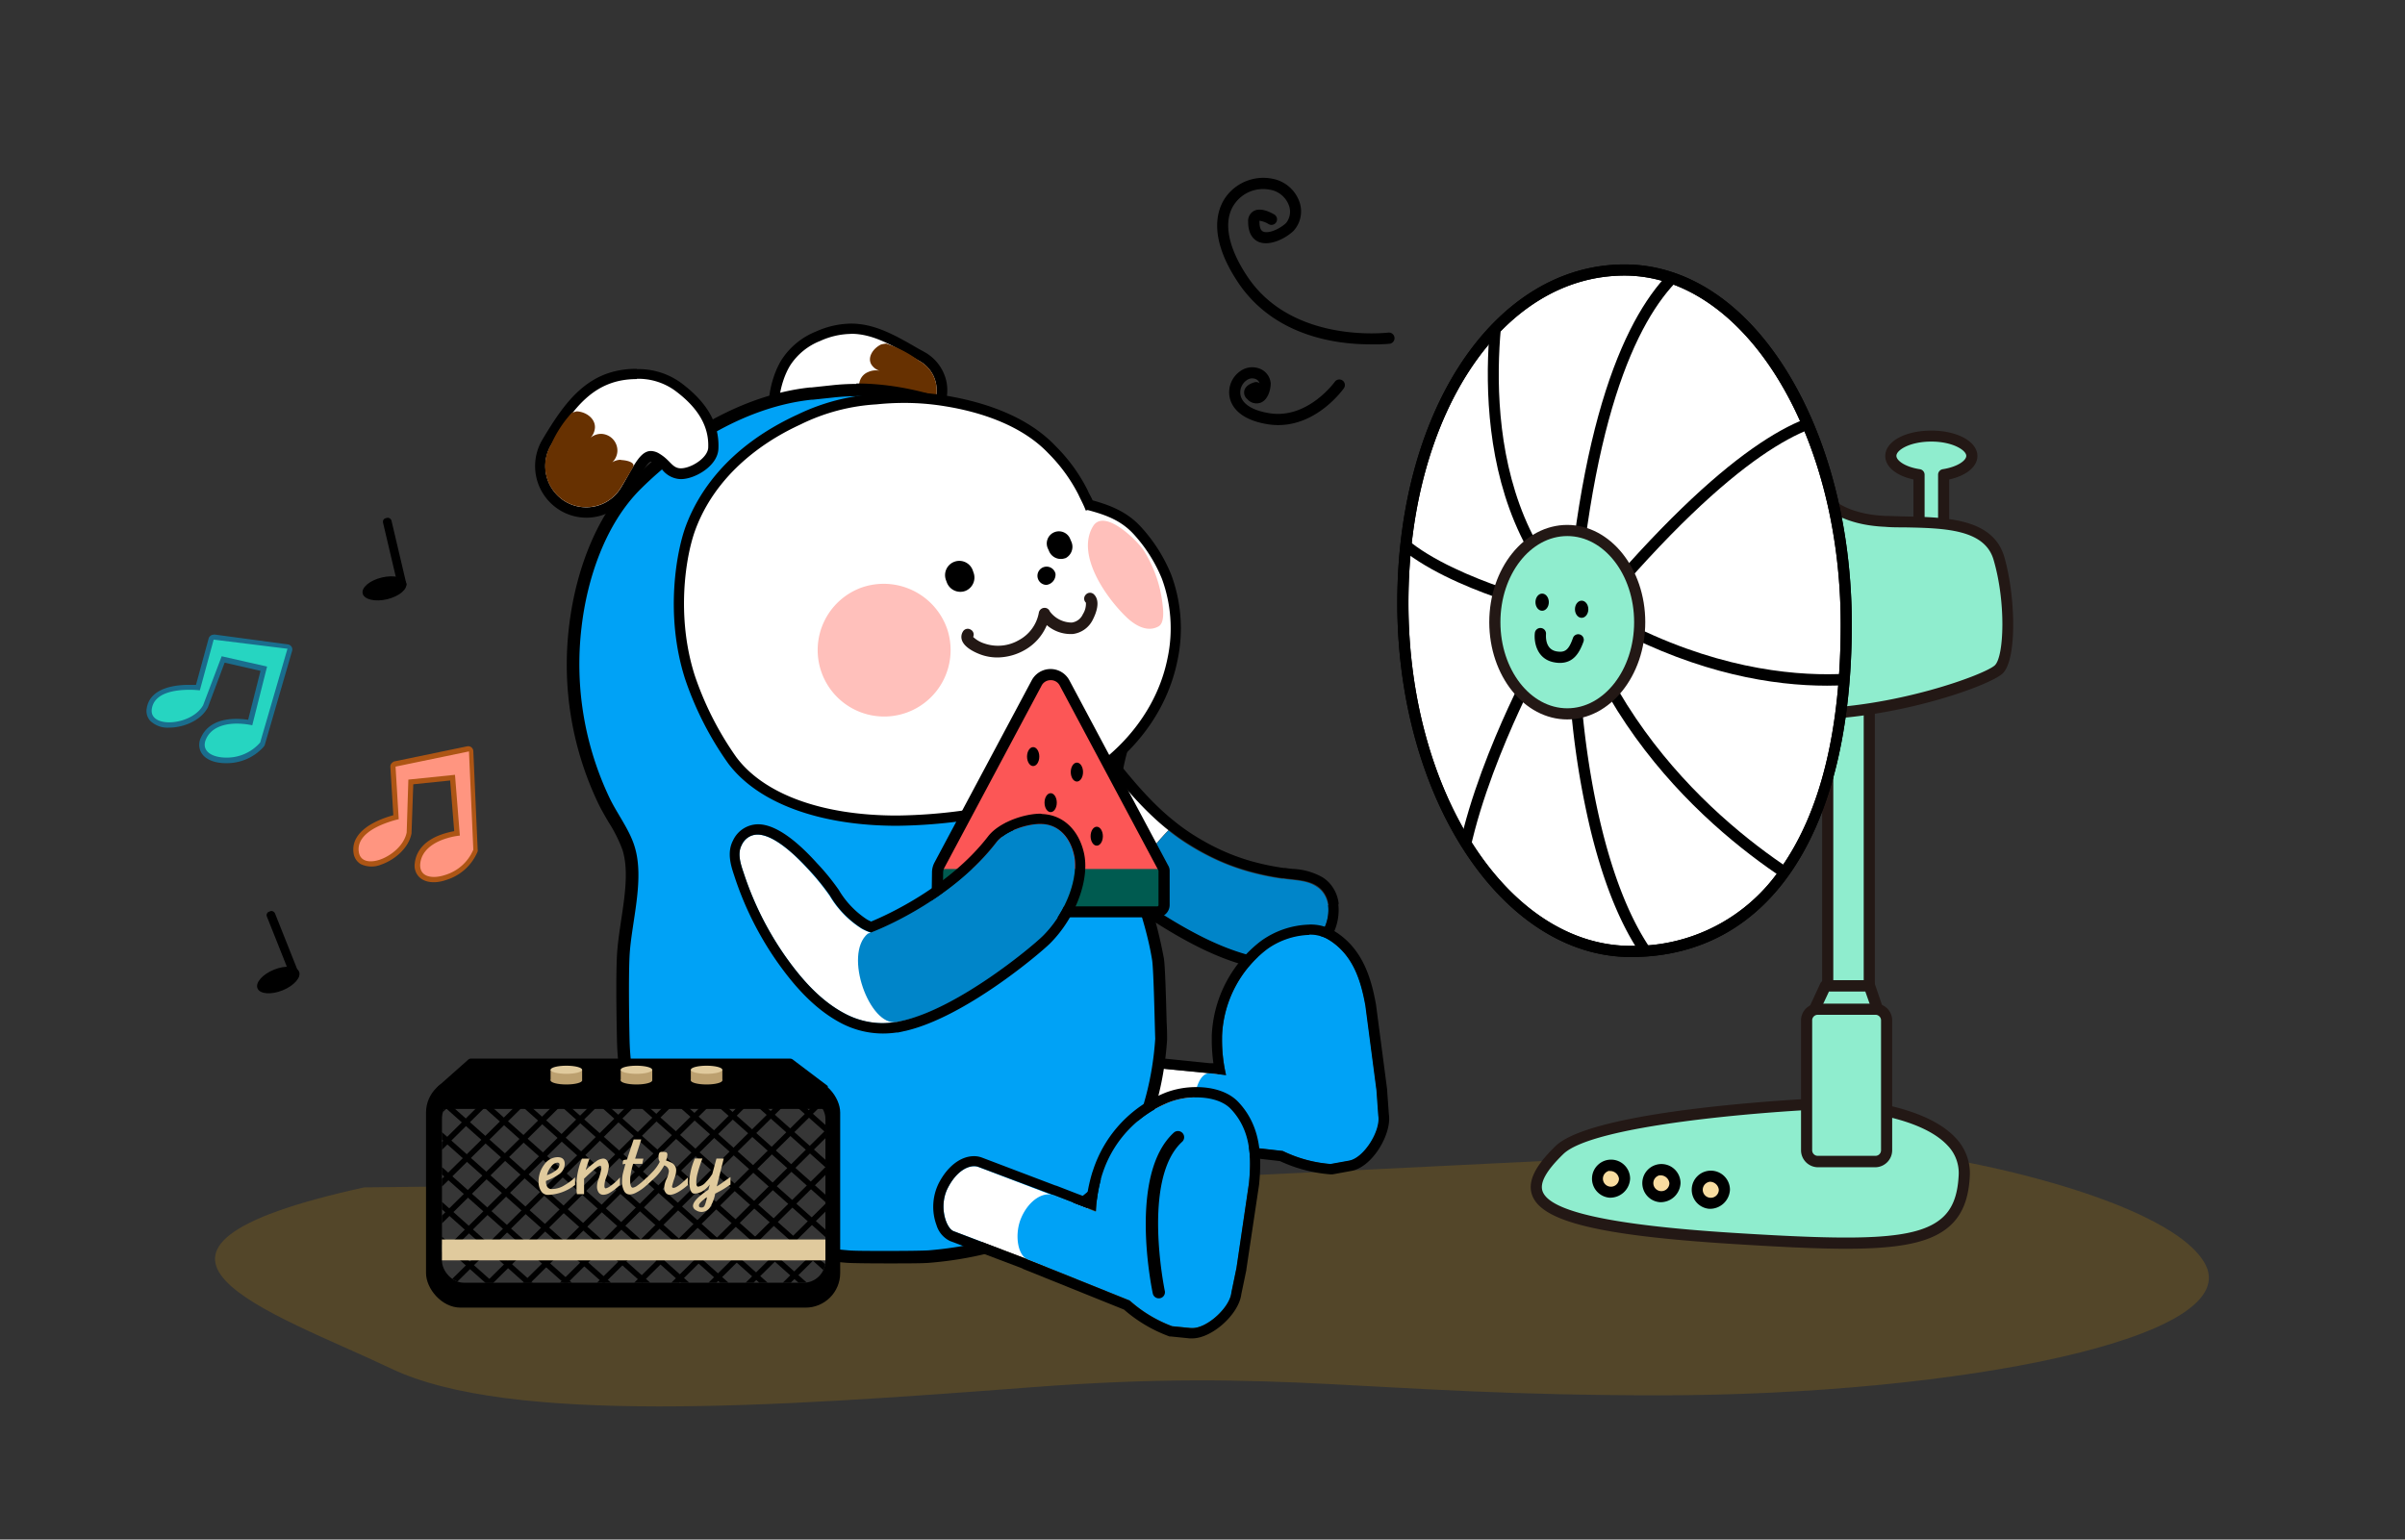 <svg id="레이어_1" data-name="레이어 1" xmlns="http://www.w3.org/2000/svg" xmlns:xlink="http://www.w3.org/1999/xlink" viewBox="0 0 431.69 276.37"><rect x="0" y="0" width="431.69" height="276.37" fill="#333333" stroke="none"/><defs><style>.cls-1{fill:none;}.cls-2{opacity:0.2;}.cls-3{fill:#d39200;}.cls-4,.cls-9{fill:#fff;}.cls-5{fill:#0085c9;}.cls-6,.cls-8{fill:#00a2f6;}.cls-10,.cls-11,.cls-6,.cls-9{fill-rule:evenodd;}.cls-7{fill:#673101;}.cls-10{fill:#ffc0bb;}.cls-12{fill:#231815;}.cls-13{fill:#fc5656;}.cls-14{fill:#005b50;}.cls-15{fill:#26d5c1;}.cls-16{fill:#1a6d8d;}.cls-17{fill:#ff9580;}.cls-18{fill:#ad5514;}.cls-19{opacity:0.5;}.cls-20{fill:#6b6b6b;}.cls-21{clip-path:url(#clip-path);}.cls-22{fill:#e0ca9d;}.cls-23{fill:#bca06f;}.cls-24{fill:#8fedce;}.cls-25{clip-path:url(#clip-path-2);}.cls-26{fill:#f9dca0;}</style><clipPath id="clip-path"><rect class="cls-1" x="79.33" y="196.86" width="68.83" height="33.41" rx="3.94"/></clipPath><clipPath id="clip-path-2"><path class="cls-1" d="M331.39,112.08c0,39.56-16,58.72-38.65,58.72s-40.93-28-40.93-62.56S269,48.47,291.6,48.47,331.39,77.53,331.39,112.08Z"/></clipPath></defs><g class="cls-2"><path class="cls-3" d="M65.39,213.15s121.71-1.36,130.78-1.1,121.48-6,135.9-6,56.24,8.56,63.54,20.48c8.37,13.66-44.42,23.95-97.69,23.95s-67.27-4.91-112.86-1.44c-46.29,3.53-93.68,6.74-114.83-3.35S13.64,224.51,65.39,213.15Z"/></g><path class="cls-4" d="M209.73,149.05c-5-4-8.82-8.88-13-14.08-1.82-2.29-8.32-10.76-11.42-5.19-1.12,2,.25,5.18.9,7.15a46.57,46.57,0,0,0,6,12,52.73,52.73,0,0,0,10.11,10.76A38.26,38.26,0,0,1,209.73,149.05Z"/><path class="cls-5" d="M230.32,157.74l-.24,0a45.61,45.61,0,0,1-5.91-1.24,38.91,38.91,0,0,1-7.6-3c-1.22-.63-2.44-1.34-3.69-2.14a37.23,37.23,0,0,1-3.15-2.27,38.26,38.26,0,0,0-7.36,10.62,63.77,63.77,0,0,0,5.78,4.18c5.72,3.63,12.53,7.4,19.4,8.36a9.57,9.57,0,0,0,9.08-3.76,10.26,10.26,0,0,0,1.09-1.85c1-2.19,1.1-4.81-.41-6.61a4.58,4.58,0,0,0-1-.87C234.6,158,232.32,158.05,230.32,157.74Z"/><path d="M238.4,162.55a7.57,7.57,0,0,1-.68,4,10.26,10.26,0,0,1-1.09,1.85,9.59,9.59,0,0,1-9.08,3.76c-6.87-1-13.68-4.73-19.4-8.36a63.77,63.77,0,0,1-5.78-4.18,52.73,52.73,0,0,1-10.11-10.76,46.57,46.57,0,0,1-6-12,24.2,24.2,0,0,1-1.26-4.4,4.43,4.43,0,0,1,.36-2.75c3.1-5.57,9.6,2.9,11.42,5.19,4.14,5.2,7.93,10.11,13,14.08a37.23,37.23,0,0,0,3.15,2.27c1.25.8,2.47,1.51,3.69,2.14a38.91,38.91,0,0,0,7.6,3,45.61,45.61,0,0,0,5.91,1.24l.24,0c2,.31,4.28.28,6,1.38a4.58,4.58,0,0,1,1,.87,4.93,4.93,0,0,1,1.09,2.56m1.83-.23a6.67,6.67,0,0,0-1.51-3.52,6.17,6.17,0,0,0-1.42-1.22,11.8,11.8,0,0,0-5.35-1.49c-.46-.05-.91-.1-1.35-.17l-.26,0a44.47,44.47,0,0,1-5.67-1.18,38.12,38.12,0,0,1-7.25-2.87c-1.17-.61-2.33-1.28-3.55-2.06a36.16,36.16,0,0,1-3-2.17c-4.58-3.62-8.17-8.14-12-12.92l-.68-.86-.17-.2c-3.08-3.89-6.73-7.83-10.38-7.53a4.88,4.88,0,0,0-3.93,2.8,6.16,6.16,0,0,0-.58,3.88,19.77,19.77,0,0,0,1.08,4l.26.77A48.44,48.44,0,0,0,190.74,150a54.32,54.32,0,0,0,10.47,11.14,62.48,62.48,0,0,0,5.95,4.3c5.46,3.47,12.69,7.59,20.13,8.64a11.38,11.38,0,0,0,10.83-4.5,12,12,0,0,0,1.28-2.18,9.56,9.56,0,0,0,.83-5Z"/><path class="cls-4" d="M204.84,191.45c-1.46-.13-3.5,1.42-4.24,5.06s1.68,7.11,3.13,7.24l13.7,1.33,1.11-12.3Z"/><path class="cls-6" d="M238.36,168.59c-3.08-1.84-8.27-.24-10.91,1.76A20.66,20.66,0,0,0,219.36,186s0,.28,0,.34a27.94,27.94,0,0,0,.72,6.65l-2.75-.32c-2-.22-2.84,2.85-3.26,6.24-.38,3-.1,5.88,1.91,6.1l14.32,1.64a23.85,23.85,0,0,0,8.6,2.34l3.32-.6c2.68-.48,5.73-5.42,5.24-8.1l-.32-4.52-2-15.24C244.28,175.92,242.86,171.28,238.36,168.59Z"/><path d="M235,167.78a6.41,6.41,0,0,1,3.32.81c4.5,2.69,5.92,7.33,6.75,11.9l2,15.24.32,4.52c.49,2.68-2.56,7.62-5.24,8.1l-3.32.6a23.85,23.85,0,0,1-8.6-2.34L216,205l-.17-.05-12.06-1.17c-1.45-.13-3.88-3.59-3.13-7.24.71-3.5,2.63-5.06,4.06-5.06h.18l12.3,1.2h0l.14,0h0l2.75.32a27.94,27.94,0,0,1-.72-6.65c0-.06,0-.34,0-.34a20.66,20.66,0,0,1,8.09-15.61,13.69,13.69,0,0,1,7.59-2.57m0-1.85a15.55,15.55,0,0,0-8.7,2.95,22.53,22.53,0,0,0-8.82,17l0,.32a30.69,30.69,0,0,0,.29,4.61l-.27,0h-.39L205,189.62l-.36,0c-2.25,0-4.95,2-5.87,6.55a9.53,9.53,0,0,0,1.67,7.36,4.65,4.65,0,0,0,3.11,2.08l11.84,1.15.35.07,14,1.6a26.09,26.09,0,0,0,9,2.38l.24,0,.24,0,3.33-.61c3.81-.68,7.28-6.66,6.75-10.13l-.32-4.44v-.11l-2-15.23c-.88-4.86-2.46-10.16-7.63-13.25a8.23,8.23,0,0,0-4.27-1.07Z"/><path class="cls-4" d="M141.9,79.83a2,2,0,0,1-1.8-1c-2.31-3.82-1.34-10.1.88-13.73a12.27,12.27,0,0,1,5.82-4.76A14.79,14.79,0,0,1,152.73,59c4.08,0,7.44,1.94,11.69,4.4l1,.55a7.1,7.1,0,0,1,3.53,4.72,7,7,0,0,1-1.31,5.61,8.8,8.8,0,0,1-7.09,3.44h0a8.8,8.8,0,0,1-4.3-1.11c-.75-.42-1.45-.84-2.1-1.24-1.68-1-3.13-1.89-4.14-1.89a1.72,1.72,0,0,0-1.44.87,5.57,5.57,0,0,0-.86,1.89,3.25,3.25,0,0,1-2.5,2.74c-.44.11-.86.26-1.25.39A6.61,6.61,0,0,1,141.9,79.83Z"/><path d="M152.73,59.92c4.12,0,7.61,2.19,12.19,4.82a6,6,0,0,1,1.94,9,8.1,8.1,0,0,1-10.2,2.08c-2.86-1.61-5-3.25-6.69-3.25a2.66,2.66,0,0,0-2.18,1.23c-1.45,1.93-.68,3.76-2.84,4.3a18.59,18.59,0,0,1-3,.83,1.1,1.1,0,0,1-1-.57c-2.08-3.44-1.19-9.38.89-12.77a11.38,11.38,0,0,1,5.4-4.39,13.71,13.71,0,0,1,5.56-1.26m0-1.85a15.71,15.71,0,0,0-6.3,1.41,13.21,13.21,0,0,0-6.23,5.12c-2.37,3.87-3.38,10.58-.89,14.7a2.91,2.91,0,0,0,2.59,1.45,7.2,7.2,0,0,0,2.32-.52c.37-.12.76-.26,1.17-.36a4.16,4.16,0,0,0,3.16-3.37,4.66,4.66,0,0,1,.72-1.61c.37-.49.57-.49.7-.49.76,0,2.17.85,3.66,1.75.66.4,1.37.83,2.13,1.26a9.93,9.93,0,0,0,12.59-2.59,7.87,7.87,0,0,0,1.46-6.35,8,8,0,0,0-4-5.33l-1-.55c-4.2-2.43-7.83-4.52-12.15-4.52Z"/><path class="cls-7" d="M154.56,71.87a3.21,3.21,0,0,1,1.66-.28,2.76,2.76,0,0,1-1.7-1.24,2.54,2.54,0,0,1,1.28-3.55,3.28,3.28,0,0,1,2.1-.24,2.69,2.69,0,0,1-1.5-1.14c-.74-1.27.3-2.88,1.75-3.58a9.12,9.12,0,0,1,.91-.17,21.13,21.13,0,0,1,5.86,3.06,6,6,0,0,1,1.94,9,8.07,8.07,0,0,1-10.2,2.08c-1-.56-2.92-1.66-3.52-2-.86-.5.43-1.44,1.42-1.91"/><path class="cls-8" d="M161.43,74.14h0Z"/><path class="cls-8" d="M159.48,225.66c-2.75,0-6.33,0-7.35-.11-18.55-1.51-31.21-9-36.61-21.73a47.36,47.36,0,0,1-3.59-17.31c0-.41-.23-10,0-14.88.1-2,.42-4.09.75-6.31.69-4.55,1.4-9.26.19-13.08a26.67,26.67,0,0,0-2.57-5.16c-.66-1.13-1.35-2.29-1.89-3.43a56.72,56.72,0,0,1-5.08-31.13c1.22-10.54,5.22-19.85,11-25.56,9.33-9.25,20.76-15.19,31.35-16.31l3.86-.41a37.12,37.12,0,0,1,4.26-.23c9.62,0,20.22,3.36,29.83,9.48,6.84,4.34,12.73,12.59,16.17,22.63a57.67,57.67,0,0,1,1.43,33.1,36,36,0,0,0-1.23,9,17.26,17.26,0,0,0,1.26,5.29c.27.78.53,1.55.76,2.33.64,2.2,1.38,4.43,2.1,6.58a87.15,87.15,0,0,1,3.78,13.79c.21,1.29.35,6.1.49,11.32,0,1.34.07,2.42.09,2.94-.61,9.27-3.43,17.9-7.55,23.22-6.9,8.9-19.32,14.7-34.08,15.9C165.82,225.64,162.24,225.66,159.48,225.66Z"/><path d="M153.79,71.11c10.16,0,20.7,3.88,29.24,9.31,7.56,4.81,12.85,13.71,15.71,22.06a56.19,56.19,0,0,1,1.4,32.48,36.54,36.54,0,0,0-1.25,9.24c0,2.75,1.29,5.27,2.06,7.91,2,6.73,4.73,13.29,5.85,20.23.29,1.8.48,12.13.56,14.13-.52,7.92-2.85,16.74-7.31,22.5-7.73,10-21.16,14.49-33.3,15.48-.89.07-4.08.11-7.27.11s-6.37,0-7.26-.11c-14.73-1.2-29.51-6.54-35.68-21.06A46.68,46.68,0,0,1,113,186.47s-.23-9.85,0-14.79c.31-6.08,2.78-13.81.89-19.78-.92-3-3.17-5.9-4.51-8.73a55.9,55.9,0,0,1-5-30.52c1-8.77,4.29-18.6,10.65-24.9,8.17-8.1,19.29-14.8,30.68-16l.21,0,3.66-.39a38,38,0,0,1,4.14-.23m0-2.21a39.55,39.55,0,0,0-4.39.24l-3.65.39-.24,0c-10.8,1.13-22.46,7.19-32,16.62-5.92,5.87-10,15.43-11.29,26.22a57.72,57.72,0,0,0,5.18,31.72c.56,1.18,1.26,2.37,1.93,3.52a25.23,25.23,0,0,1,2.47,4.93c1.13,3.58.44,8.16-.23,12.59-.33,2.25-.65,4.37-.76,6.41-.25,5,0,14.55,0,15a48.74,48.74,0,0,0,3.68,17.73c5.57,13.1,18.55,20.85,37.54,22.4,1.05.08,4.53.11,7.44.11s6.4,0,7.44-.11c15.08-1.23,27.79-7.19,34.88-16.34,4.31-5.56,7.14-14.2,7.77-23.7v-.24c0-.51,0-1.58-.08-2.92-.14-5.26-.28-10.1-.5-11.47a89.2,89.2,0,0,0-3.83-14c-.71-2.14-1.45-4.36-2.09-6.54-.23-.82-.51-1.61-.78-2.38a16.5,16.5,0,0,1-1.19-5,35.06,35.06,0,0,1,1.19-8.68,58.68,58.68,0,0,0-1.45-33.72c-3.52-10.27-9.58-18.73-16.62-23.21-9.8-6.22-20.6-9.65-30.43-9.65Z"/><path class="cls-4" d="M105.23,92a8.17,8.17,0,0,1-4.29-1.22,8.35,8.35,0,0,1-2.81-11.35c4-6.71,8-12.27,16.12-12.3a12.1,12.1,0,0,1,7.42,2.27c4.49,3.32,6.57,7,6.36,11.11-.12,2.18-3,4-5,4.44a4.12,4.12,0,0,1-.82.08,3.5,3.5,0,0,1-2.67-1.39,7.8,7.8,0,0,0-1.61-1.33,2.19,2.19,0,0,0-1.11-.39c-1.07,0-2,1.72-3.28,3.9-.39.7-.81,1.45-1.28,2.22A8.18,8.18,0,0,1,105.23,92Z"/><path d="M114.32,68a11.24,11.24,0,0,1,6.8,2.09c3.45,2.55,6.21,5.85,6,10.32C127,82,124.7,83.65,122.87,84a3.14,3.14,0,0,1-.65.07c-1.57,0-1.84-1.41-3.8-2.59a3.06,3.06,0,0,0-1.58-.52c-2.07,0-3.23,3.07-5.36,6.56A7.29,7.29,0,0,1,101.42,90a7.42,7.42,0,0,1-2.5-10.1c4-6.71,7.71-11.82,15.33-11.85h.07m0-1.84h-.08c-8.62,0-12.76,5.79-16.9,12.74a9.28,9.28,0,0,0,3.12,12.62,9.15,9.15,0,0,0,12.6-3c.47-.78.9-1.53,1.3-2.24.77-1.37,1.94-3.44,2.47-3.44a1.39,1.39,0,0,1,.64.26,6.88,6.88,0,0,1,1.42,1.19,4.4,4.4,0,0,0,3.33,1.67,5.1,5.1,0,0,0,1-.11c2.31-.44,5.58-2.53,5.73-5.29.23-4.49-2-8.38-6.73-11.9a13,13,0,0,0-7.9-2.45Z"/><path class="cls-7" d="M111.49,82.54a2.85,2.85,0,0,0-1.6.46,2.93,2.93,0,0,0,.93-2A3,3,0,0,0,108,77.89a2.89,2.89,0,0,0-2,.7,2.94,2.94,0,0,0,.79-1.84c.06-1.64-1.62-2.83-3.24-2.9-.15,0-.75.21-.9.23a21.21,21.21,0,0,0-3.76,5.78A7.41,7.41,0,0,0,101.43,90a7.29,7.29,0,0,0,10-2.44c.62-1,1.81-3,2.18-3.65.53-.9-1.06-1.29-2.17-1.33"/><path class="cls-9" d="M161,147.32c-13.61,0-24.37-3.94-29.54-10.8a58.3,58.3,0,0,1-7.64-15c-3.57-11.24-1.47-22.42.15-26.76C126.14,89,131.22,81,143.33,75.37l.18-.08a36.42,36.42,0,0,1,13.78-3.62,50.33,50.33,0,0,1,5.07-.27,46.25,46.25,0,0,1,7.37.61c5.81.93,13.84,3.19,19.07,8.7a29.38,29.38,0,0,1,5.6,7.66c.12.28.27.58.42.89s.46.93.67,1.42c3.07.81,6.27,1.85,8.87,4.79a27.55,27.55,0,0,1,5.06,8.1,26.7,26.7,0,0,1,1.08,14.81c-2.72,13.52-14.27,22.43-24.51,25.27A94.31,94.31,0,0,1,161,147.32Z"/><path d="M162.36,72.33a44.67,44.67,0,0,1,7.22.59c6.76,1.08,13.95,3.58,18.56,8.42a29.41,29.41,0,0,1,5.42,7.42c.39.86.95,1.85,1.33,2.89l.35-.09c3.31.88,6.11,1.9,8.42,4.52a26.87,26.87,0,0,1,4.9,7.82,25.78,25.78,0,0,1,1,14.3c-2.47,12.27-12.9,21.53-23.84,24.56A93.27,93.27,0,0,1,161,146.4c-13.65,0-23.91-3.93-28.8-10.43a56.93,56.93,0,0,1-7.5-14.74c-3.38-10.62-1.63-21.42.13-26.16,4.64-12.45,16.51-17.76,19-18.94a35.42,35.42,0,0,1,13.49-3.54,47.89,47.89,0,0,1,5-.26m0-1.85v0c-1.65,0-3.34.09-5.16.27a37.32,37.32,0,0,0-14.08,3.71l-.18.08c-12.39,5.78-17.61,14-19.8,19.89-1.65,4.44-3.81,15.87-.16,27.36a58.29,58.29,0,0,0,7.79,15.29c5.34,7.09,16.37,11.16,30.27,11.16a95,95,0,0,0,25.2-3.71c10.51-2.91,22.36-12.07,25.16-26a27.65,27.65,0,0,0-1.12-15.34,28.63,28.63,0,0,0-5.23-8.37c-2.64-3-5.82-4.13-8.89-5-.17-.37-.34-.72-.5-1s-.3-.59-.42-.87a30.45,30.45,0,0,0-5.77-7.92c-5.41-5.69-13.64-8-19.6-9a46.75,46.75,0,0,0-7.51-.62Z"/><path class="cls-10" d="M170,112.87a11.93,11.93,0,1,1-15.36-7.39A12.06,12.06,0,0,1,170,112.87"/><path class="cls-10" d="M205.37,98.93c-1.21-1.92-7.19-7.79-9.19-4.43-3.05,5.1,2.32,12.74,6,16.28,1.45,1.39,3.7,2.83,5.77,1.67,1.17-.65.82-3.22.71-4.1A23,23,0,0,0,205.37,98.93Z"/><path class="cls-11" d="M189.46,103a1.87,1.87,0,0,1-1.64,2,1.64,1.64,0,1,1,1.64-2"/><path class="cls-11" d="M191.21,100.2h0a2.29,2.29,0,0,1-2.94-1.34l-.14-.31a2.18,2.18,0,1,1,4-1.71l.13.3a2.3,2.3,0,0,1-1,3.06"/><path class="cls-11" d="M173.25,106.09h0a2.59,2.59,0,0,1-3.31-1.57l-.13-.35a2.56,2.56,0,1,1,4.8-1.78l.12.35a2.58,2.58,0,0,1-1.48,3.35"/><path class="cls-12" d="M196.39,106.73a1,1,0,0,0-1.47,0,1,1,0,0,0,0,1.46,3.51,3.51,0,0,1-.55,2.07,2.54,2.54,0,0,1-2,1.5,4.93,4.93,0,0,1-3.93-2,1,1,0,0,0-.77-.63,1.05,1.05,0,0,0-1.2.85,7,7,0,0,1-3.56,4.92,7.5,7.5,0,0,1-6.23.61,5.23,5.23,0,0,1-2-1.17,1,1,0,0,0-.44-1.31,1,1,0,0,0-1.42.38,1.81,1.81,0,0,0-.15,1.54c.45,1.27,2.21,2.11,3.22,2.5a8.68,8.68,0,0,0,3.33.57,10.07,10.07,0,0,0,4.68-1.31,9.19,9.19,0,0,0,4-4.49,6.53,6.53,0,0,0,4.2,1.6l.42,0a4.63,4.63,0,0,0,3.65-2.61C196.65,110.27,197.63,108,196.39,106.73Z"/><path class="cls-13" d="M186.08,123.21l-17.77,33.3h40.53l-17.77-33.3A2.83,2.83,0,0,0,186.08,123.21Z"/><path class="cls-14" d="M169.53,156h38.12a1.31,1.31,0,0,1,1.31,1.31v5.12a1.84,1.84,0,0,1-1.84,1.84H170.06a1.84,1.84,0,0,1-1.84-1.84v-5.12A1.31,1.31,0,0,1,169.53,156Z"/><path d="M207.71,164.68H169.44a2.23,2.23,0,0,1-2.23-2.23l.08-5.88a3.82,3.82,0,0,1,.45-1.74l17.45-32.7a3.83,3.83,0,0,1,6.76,0l17.71,33.2a1.82,1.82,0,0,1,.29,1v6.16A2.24,2.24,0,0,1,207.71,164.68ZM188.57,122.1a1.81,1.81,0,0,0-1.62,1l-17.45,32.7a1.86,1.86,0,0,0-.21.83l-.08,5.86a.22.22,0,0,0,.23.22h38.27a.23.23,0,0,0,.24-.23l0-6.19,0,0-17.73-33.23A1.8,1.8,0,0,0,188.57,122.1Z"/><ellipse cx="185.45" cy="135.82" rx="1.1" ry="1.7"/><ellipse cx="193.3" cy="138.6" rx="1.1" ry="1.7"/><ellipse cx="188.59" cy="144.09" rx="1.1" ry="1.7"/><ellipse cx="180.83" cy="149.4" rx="1.1" ry="1.7"/><ellipse cx="196.86" cy="150.11" rx="1.1" ry="1.7"/><path class="cls-4" d="M175.61,209.49c-1.36-.52-3.75.41-5.46,3.71s-.33,7.29,1,7.82l19.65,7.45L195.26,217Z"/><path class="cls-6" d="M221,199.11c-2.46-2.61-7.9-2.49-11-1.29a20.61,20.61,0,0,0-12.06,12.79l-.11.32a27.86,27.86,0,0,0-1.13,6.59l-7.56-2.93c-1.88-.76-4.52.92-5.85,4.07-1.19,2.79-.7,6.66,1.17,7.43l18.33,7.37a24.08,24.08,0,0,0,7.62,4.61l3.36.33c2.71.27,7-3.64,7.27-6.35l.92-4.44,2.24-15.2C224.64,207.78,224.55,202.93,221,199.11Z"/><path d="M208,233.07a1.1,1.1,0,0,1-1.08-.87c-.18-.87-4.43-21.34,3.77-28.87a1.11,1.11,0,0,1,1.5,1.64c-7.28,6.67-3.15,26.57-3.11,26.77a1.1,1.1,0,0,1-.85,1.31A.86.86,0,0,1,208,233.07Z"/><path d="M214.72,197c2.39,0,4.81.59,6.24,2.11,3.59,3.82,3.68,8.67,3.22,13.3l-2.24,15.2-.92,4.44c-.26,2.62-4.28,6.36-7,6.36h-.28l-3.36-.33a24.08,24.08,0,0,1-7.62-4.61l-18.33-7.37c-.05,0-.09-.07-.13-.09l-13.13-5c-1.36-.53-2.74-4.52-1-7.82,1.42-2.74,3.3-3.84,4.68-3.84a2.13,2.13,0,0,1,.78.13l13.3,5a1.6,1.6,0,0,1,.21.05l3.45,1.34,2.69,1v0l1.43.55a27.86,27.86,0,0,1,1.13-6.59l.11-.32A20.61,20.61,0,0,1,210,197.82a13.47,13.47,0,0,1,4.74-.82m0-1.85a15.5,15.5,0,0,0-5.41.95,22.51,22.51,0,0,0-13.14,14l-.11.31a28.49,28.49,0,0,0-1,4.54l-1.86-.7-3.43-1.33a2,2,0,0,0-.36-.11l-13.16-5a4,4,0,0,0-1.44-.26c-2.38,0-4.75,1.81-6.32,4.84a9.53,9.53,0,0,0-.41,7.54,4.65,4.65,0,0,0,2.42,2.85l12.93,4.9a2,2,0,0,0,.3.16l18,7.25a25.87,25.87,0,0,0,7.95,4.74l.24.09.24,0,3.36.34.46,0c3.56,0,8.37-4.34,8.81-7.92l.91-4.36v-.1L226,212.67c.48-4.91.42-10.44-3.71-14.83-1.63-1.73-4.32-2.69-7.58-2.69Z"/><path class="cls-4" d="M180.48,158.24c-3.18-.41-7.22,2.12-9.87,3.57-5.25,2.88-9.6,8.48-16,4.87a17.62,17.62,0,0,1-5.71-5.9,43.7,43.7,0,0,0-4-4.89c-2.22-2.45-9.05-9.4-11.8-4.14-.82,1.58-.11,3.53.43,5.13a56.86,56.86,0,0,0,7.34,14.68c2.88,4.09,6.31,8.06,10.76,10.4,5.62,2.94,11.33,1.95,16.37-1.52a45.86,45.86,0,0,0,7.72-6.49"/><path class="cls-5" d="M178.75,151.27c-8.14,10.54-21.55,15.89-23,16.34-4.4,3.77.36,16.66,5.14,15.87C171,181.82,185,170.17,187.15,168c4.4-4.37,6.55-10.85,5.58-14.7-.79-3.13-2.81-5.3-5.75-5.4C184.33,147.83,180.31,149.25,178.75,151.27Z"/><path d="M186.72,147.92H187c2.94.1,5,2.27,5.75,5.4,1,3.85-1.18,10.33-5.58,14.7-2.07,2.05-15.06,12.83-25,15.17l-.26.06c-.34.07-.68.16-1,.22h-.17a15.38,15.38,0,0,1-2.34.19,14.39,14.39,0,0,1-6.75-1.71c-4.45-2.34-7.88-6.31-10.76-10.4a56.86,56.86,0,0,1-7.34-14.68c-.54-1.6-1.25-3.55-.43-5.13a3.12,3.12,0,0,1,2.85-1.92c3.17,0,7.31,4.25,9,6.06a43.7,43.7,0,0,1,4,4.89,17.62,17.62,0,0,0,5.71,5.9,8.77,8.77,0,0,0,1.66.73c2.92-1.1,14.93-6.39,22.46-16.14,1.51-2,5.32-3.35,8-3.35m0-1.84c-3,0-7.49,1.55-9.43,4.06-7.06,9.14-18.22,14.15-21,15.3a7.08,7.08,0,0,1-.73-.36,16.13,16.13,0,0,1-5.09-5.33,41.32,41.32,0,0,0-3.93-4.81l-.25-.28c-2.75-3-6.77-6.68-10.31-6.68a5,5,0,0,0-4.49,2.92c-1.15,2.21-.34,4.62.25,6.38l.06.19a58.26,58.26,0,0,0,7.58,15.15c2.4,3.4,6.18,8.23,11.41,11a16.22,16.22,0,0,0,7.61,1.92,16.93,16.93,0,0,0,2.45-.18H161l.18,0,.81-.17.29-.07.34-.07c10.75-2.54,24.17-14,25.83-15.65,4.66-4.63,7.27-11.71,6.07-16.46-1-4.12-3.83-6.66-7.47-6.8Z"/><path class="cls-15" d="M40.6,136.41c-1.86,0-3.34-.59-4-1.58a2.44,2.44,0,0,1,0-2.45c.91-2,2.95-3,5.89-3a14.17,14.17,0,0,1,2.45.23L47.37,120l-7.29-1.67-3.19,8.43c-1.31,2.32-4.29,3.36-6.51,3.36a4,4,0,0,1-3.1-1.1,2.23,2.23,0,0,1-.49-1.84c.38-2.46,2.94-3.82,7.22-3.82.64,0,1.17,0,1.51.06l2.37-8.68a.46.46,0,0,1,.45-.34h.06L51.65,116a.46.46,0,0,1,.39.58l-4.9,16.84a.31.31,0,0,1-.08.15,8.36,8.36,0,0,1-6.46,2.84Z"/><path class="cls-16" d="M38.34,114.82l13.26,1.64-4.9,16.83A7.91,7.91,0,0,1,40.6,136c-2.57,0-4.6-1.2-3.59-3.38s3.5-2.72,5.47-2.72a13.35,13.35,0,0,1,2.8.3l2.66-10.54-8.15-1.85-3.33,8.79c-1.13,2-3.88,3.07-6.08,3.07-1.89,0-3.38-.78-3.13-2.41.45-3,4.36-3.43,6.76-3.43a16.2,16.2,0,0,1,1.86.1l2.47-9.06m0-.93a.93.93,0,0,0-.89.68l-2.27,8.32c-.32,0-.72,0-1.17,0-4.54,0-7.26,1.49-7.67,4.21a2.65,2.65,0,0,0,.59,2.21,4.46,4.46,0,0,0,3.45,1.26c2.35,0,5.52-1.11,6.88-3.54l.06-.12,3-8,6.44,1.47-2.22,8.78a14.55,14.55,0,0,0-2.11-.16c-3.14,0-5.32,1.13-6.31,3.26a2.86,2.86,0,0,0,.07,2.9c.72,1.14,2.31,1.79,4.36,1.79a8.86,8.86,0,0,0,6.83-3,1.2,1.2,0,0,0,.16-.32l4.89-16.83a.89.89,0,0,0-.11-.76.91.91,0,0,0-.66-.41L38.45,113.9Z"/><path class="cls-17" d="M80.1,157.49c-1.77.6-3.38.52-4.3-.22a2.44,2.44,0,0,1-.83-2.33c.23-2.16,1.84-3.81,4.65-4.77A14.22,14.22,0,0,1,82,149.6l-.8-10-7.49.77-.32,9.07c-.49,2.65-3,4.6-5.12,5.32a4.07,4.07,0,0,1-3.31,0,2.25,2.25,0,0,1-1.06-1.61c-.44-2.47,1.56-4.59,5.64-6,.62-.21,1.14-.35,1.47-.44l-.55-9a.45.45,0,0,1,.31-.47l.06,0L84,134.43a.48.48,0,0,1,.38.09.52.52,0,0,1,.18.35l.78,17.64a.57.57,0,0,1,0,.18,8.45,8.45,0,0,1-5.25,4.8Z"/><path class="cls-18" d="M71,137.62l13.18-2.73.78,17.64a8,8,0,0,1-5,4.52c-2.45.83-4.78.34-4.52-2.06s2.46-3.74,4.34-4.37a12.82,12.82,0,0,1,2.76-.62l-.87-10.91-8.37.86L73,149.42c-.43,2.27-2.71,4.18-4.81,4.9-1.8.61-3.47.35-3.77-1.29-.53-3,3.06-4.68,5.34-5.45a16.26,16.26,0,0,1,1.81-.52L71,137.62m-.3-.88a.93.93,0,0,0-.63.93l.53,8.68c-.31.08-.7.2-1.13.34-4.32,1.47-6.44,3.78-6,6.5a2.71,2.71,0,0,0,1.28,1.93,4.52,4.52,0,0,0,3.69.08c2.25-.77,4.91-2.85,5.43-5.61a.57.57,0,0,0,0-.13l.31-8.67,6.62-.68.73,9.1a14.48,14.48,0,0,0-2.07.52c-3,1-4.71,2.8-5,5.16a2.88,2.88,0,0,0,1,2.74c1.06.85,2.79,1,4.74.3a8.91,8.91,0,0,0,5.54-5.09,1,1,0,0,0,0-.35l-.78-17.64a.92.92,0,0,0-1.12-.87l-13.18,2.73-.11,0Z"/><ellipse cx="69.01" cy="105.62" rx="4.02" ry="2.01" transform="translate(-22.37 18.63) rotate(-13.25)"/><rect x="70.06" y="92.82" width="1.56" height="12.91" rx="0.64" transform="translate(-20.87 18.88) rotate(-13.25)"/><ellipse cx="49.95" cy="175.93" rx="4.02" ry="2.01" transform="translate(-61.66 31.05) rotate(-21.76)"/><rect x="50.05" y="162.93" width="1.56" height="12.91" rx="0.64" transform="matrix(0.93, -0.37, 0.37, 0.93, -59.17, 30.91)"/><rect x="76.47" y="193.52" width="74.34" height="41.22" rx="6.21"/><g class="cls-19"><rect class="cls-20" x="79.33" y="196.86" width="68.83" height="33.41" rx="3.94"/></g><g class="cls-21"><rect x="46.47" y="190.44" width="82.25" height="1" transform="translate(-108.96 116.77) rotate(-44.68)"/><rect x="49.87" y="193.67" width="82.25" height="1" transform="translate(-110.24 120.1) rotate(-44.68)"/><rect x="53.28" y="196.9" width="82.25" height="1" transform="translate(-111.53 123.43) rotate(-44.68)"/><rect x="56.69" y="200.13" width="82.25" height="1" transform="translate(-112.81 126.76) rotate(-44.68)"/><rect x="60.09" y="203.35" width="82.25" height="1" transform="translate(-114.1 130.09) rotate(-44.68)"/><rect x="63.5" y="206.58" width="82.25" height="1" transform="translate(-115.38 133.42) rotate(-44.68)"/><rect x="66.9" y="209.81" width="82.25" height="1" transform="translate(-116.67 136.74) rotate(-44.68)"/><rect x="70.31" y="213.04" width="82.25" height="1" transform="translate(-117.95 140.07) rotate(-44.68)"/><rect x="73.72" y="216.27" width="82.25" height="1" transform="translate(-119.24 143.4) rotate(-44.68)"/><rect x="77.12" y="219.49" width="82.25" height="1" transform="translate(-120.52 146.73) rotate(-44.68)"/><rect x="80.53" y="222.72" width="82.25" height="1" transform="translate(-121.81 150.06) rotate(-44.68)"/><rect x="83.94" y="225.95" width="82.25" height="1" transform="translate(-123.09 153.38) rotate(-44.68)"/><rect x="87.34" y="229.18" width="82.25" height="1" transform="translate(-124.38 156.71) rotate(-44.68)"/><rect x="90.75" y="232.4" width="82.25" height="1" transform="translate(-125.66 160.04) rotate(-44.68)"/><rect x="94.16" y="235.63" width="82.25" height="1" transform="translate(-126.95 163.37) rotate(-44.68)"/><rect x="97.56" y="238.86" width="82.25" height="1" transform="translate(-128.23 166.7) rotate(-44.68)"/><rect x="100.97" y="242.09" width="82.25" height="1" transform="translate(-129.52 170.03) rotate(-44.68)"/><rect x="141.84" y="149.92" width="1" height="82.52" transform="translate(-95.09 170.31) rotate(-48.31)"/><rect x="138.4" y="153.11" width="1" height="82.52" transform="translate(-98.63 168.81) rotate(-48.31)"/><rect x="134.97" y="156.31" width="1" height="82.52" transform="translate(-102.17 167.32) rotate(-48.31)"/><rect x="131.53" y="159.51" width="1" height="82.52" transform="translate(-105.71 165.82) rotate(-48.31)"/><rect x="128.09" y="162.71" width="1" height="82.52" transform="translate(-109.25 164.33) rotate(-48.31)"/><rect x="124.65" y="165.91" width="1" height="82.52" transform="translate(-112.79 162.83) rotate(-48.31)"/><rect x="121.22" y="169.11" width="1" height="82.52" transform="translate(-116.33 161.33) rotate(-48.31)"/><rect x="117.78" y="172.31" width="1" height="82.52" transform="translate(-119.87 159.84) rotate(-48.31)"/><rect x="114.34" y="175.51" width="1" height="82.52" transform="translate(-123.41 158.34) rotate(-48.31)"/><rect x="110.9" y="178.7" width="1" height="82.52" transform="translate(-126.95 156.85) rotate(-48.31)"/><rect x="107.47" y="181.9" width="1" height="82.52" transform="translate(-130.49 155.35) rotate(-48.31)"/><rect x="104.03" y="185.1" width="1" height="82.52" transform="translate(-134.03 153.86) rotate(-48.31)"/><rect x="100.59" y="188.3" width="1" height="82.52" transform="translate(-137.57 152.36) rotate(-48.31)"/><rect x="97.15" y="191.5" width="1" height="82.52" transform="translate(-141.1 150.86) rotate(-48.31)"/><rect x="93.72" y="194.7" width="1" height="82.52" transform="translate(-144.64 149.37) rotate(-48.31)"/><rect x="90.28" y="197.89" width="1" height="82.52" transform="translate(-148.18 147.87) rotate(-48.31)"/><rect x="86.84" y="201.09" width="1" height="82.52" transform="translate(-151.72 146.37) rotate(-48.31)"/></g><rect class="cls-22" x="79.33" y="222.51" width="68.83" height="3.74"/><rect x="79.33" y="196.81" width="68.83" height="2.26"/><path class="cls-22" d="M103.23,211.36v1.35a8.31,8.31,0,0,1-4.82,1.79,1.44,1.44,0,0,1-1.3-.7,3,3,0,0,1-.44-1.59,5,5,0,0,1,1-3.12,3,3,0,0,1,2.41-1.36c.86,0,1.29.41,1.29,1.22a2.35,2.35,0,0,1-1.13,1.92,9.3,9.3,0,0,1-1.93,1L98,212v.06a1.87,1.87,0,0,0,.18.89.86.86,0,0,0,.82.5,4.27,4.27,0,0,0,2-.49A11.28,11.28,0,0,0,103.23,211.36Zm-5-.42a5.55,5.55,0,0,0,1.6-.87,1.33,1.33,0,0,0,.6-1c0-.24-.13-.36-.38-.36a1.5,1.5,0,0,0-1.08.66A3.51,3.51,0,0,0,98.18,210.94Z"/><path class="cls-22" d="M104.46,208h1.35c-.15.4-.28.75-.38,1.06s-.2.65-.3,1a16.18,16.18,0,0,1,1.93-1.62,2.33,2.33,0,0,1,1.23-.46.84.84,0,0,1,.71.42,1.76,1.76,0,0,1,.29,1.05,8.94,8.94,0,0,1-.55,2.12,4.3,4.3,0,0,0-.25,1.29c0,.32.08.47.25.47a2.48,2.48,0,0,0,.91-.48,9.37,9.37,0,0,0,1.63-1.48v1.37l-.34.29a9.6,9.6,0,0,1-1.53,1.12,2.31,2.31,0,0,1-1.13.33,1,1,0,0,1-.82-.41,1.87,1.87,0,0,1-.3-1.11,4,4,0,0,1,.24-1.22,9.77,9.77,0,0,0,.54-2q0-.48-.24-.48c-.27,0-1.17.72-2.68,2.16l-.18.16,0,.51c0,.17,0,.27,0,.33V214l0,.37h-1.29a7.72,7.72,0,0,1-.06-.92V212.1A13,13,0,0,1,104.46,208Z"/><path class="cls-22" d="M112.55,208.15l1.19-3.6h1.36L114,208h1.48l-.19.93h-1.65l-.08.28c-.15.55-.26,1-.34,1.47a7.14,7.14,0,0,0-.11,1.13c0,.93.16,1.4.48,1.4a2,2,0,0,0,.88-.43,11.16,11.16,0,0,0,1.66-1.46v1.38a8,8,0,0,1-2,1.42,2.6,2.6,0,0,1-1.11.31,1.1,1.1,0,0,1-1-.64,3.46,3.46,0,0,1-.36-1.7,6.84,6.84,0,0,1,.08-1.11q.09-.47.39-1.56l.13-.49-.5.08.06-.62c0-.08.09-.14.24-.17Z"/><path class="cls-22" d="M116.06,212.79v-1.34c.61-.59,1-1,1.28-1.3a7.18,7.18,0,0,0,1.08-1.58,1.85,1.85,0,0,1-.23-.73,2.31,2.31,0,0,1,.11-.78.47.47,0,0,1,.5-.28,2.26,2.26,0,0,1,.83.09.53.53,0,0,1,.16.45,3.11,3.11,0,0,1-.24,1,7.35,7.35,0,0,1,1.11.47,1.49,1.49,0,0,1,.71,1.39,3.65,3.65,0,0,1-.23,1.13,13.15,13.15,0,0,0-.51,1.66c0,.18.08.27.25.27.48,0,1.34-.63,2.6-1.88v1.37c-1.37,1.17-2.45,1.75-3.26,1.75a.87.87,0,0,1-.72-.35,1.48,1.48,0,0,1-.28-.92,4.33,4.33,0,0,1,.42-1.56,4.49,4.49,0,0,0,.42-1.38,1.13,1.13,0,0,0-.84-1.06,8.77,8.77,0,0,1-1.82,2.34C117.11,211.83,116.67,212.24,116.06,212.79Z"/><path class="cls-22" d="M124.53,208.44l.18-.47h1.37c-.38,1-.66,1.88-.83,2.54a6.57,6.57,0,0,0-.27,1.67c0,.56.11.84.34.84a2.27,2.27,0,0,0,1.42-.86,7.88,7.88,0,0,0,1.12-1.42l.74-2.76h1.31l-1.25,5a15.26,15.26,0,0,0,1.46-1l1-.69v1.37c-.15.08-.37.22-.65.41a13.42,13.42,0,0,1-1.56.92l-.54.29a6.77,6.77,0,0,1-.88,2.37,1.82,1.82,0,0,1-1.52.91,1.87,1.87,0,0,1-1.09-.33.89.89,0,0,1-.49-.74c0-.67.81-1.57,2.42-2.69l.34-.23.26-.93A5,5,0,0,1,126,213.9a2.94,2.94,0,0,1-1.37.37c-.36,0-.61-.29-.76-.88a5.35,5.35,0,0,1-.15-1.33A12.48,12.48,0,0,1,124.53,208.44Zm2.3,6.75.07-.27c-1,.68-1.44,1.16-1.44,1.47s.17.38.52.38a.55.55,0,0,0,.49-.34A4.62,4.62,0,0,0,126.83,215.19Z"/><path d="M78.55,195.1l5.5-4.88a.64.64,0,0,1,.43-.18h57.33a.87.87,0,0,1,.59.24l6.11,4.62c.44.4-1.06,1-1.64,1L80,196C79.39,196,78.13,195.52,78.55,195.1Z"/><ellipse class="cls-23" cx="101.66" cy="193.95" rx="2.83" ry="0.73"/><rect class="cls-23" x="98.83" y="192.04" width="5.66" height="1.91"/><ellipse class="cls-22" cx="101.66" cy="192.04" rx="2.83" ry="0.73"/><ellipse class="cls-23" cx="114.24" cy="193.95" rx="2.83" ry="0.73"/><rect class="cls-23" x="111.42" y="192.04" width="5.66" height="1.91"/><ellipse class="cls-22" cx="114.24" cy="192.04" rx="2.83" ry="0.73"/><ellipse class="cls-23" cx="126.83" cy="193.95" rx="2.83" ry="0.73"/><rect class="cls-23" x="124" y="192.04" width="5.66" height="1.91"/><ellipse class="cls-22" cx="126.83" cy="192.04" rx="2.83" ry="0.73"/><path class="cls-24" d="M328.07,198.08s-41.42,1.73-48.19,8.41c-8.46,8.33-6.48,13.45,31,15.81,31.05,2,41,1.46,41.65-11.15S328.07,198.08,328.07,198.08Z"/><path class="cls-12" d="M331.34,224.17c-5.48,0-12.22-.35-20.48-.87-23.7-1.49-34.08-4-35.83-8.71-1.15-3.06,1.61-6.32,4.15-8.82,7-6.86,47.14-8.62,48.84-8.69h.06c.68,0,16.6.38,22.93,7.17a9.17,9.17,0,0,1,2.56,6.95c-.22,4.08-1.37,6.91-3.62,8.91C346.56,223.13,340.82,224.17,331.34,224.17Zm-3.26-25.09c-11.44.48-42.18,2.87-47.5,8.12-3.08,3-4.25,5.16-3.68,6.69,1.36,3.63,12.5,6.05,34.08,7.42,22.79,1.43,33.06,1.38,37.64-2.69,1.83-1.62,2.76-4,2.95-7.53a7.09,7.09,0,0,0-2-5.47C343.91,199.56,328.82,199.1,328.08,199.08Z"/><rect class="cls-24" x="328.07" y="121.97" width="7.47" height="69.4"/><path class="cls-12" d="M335.53,192.37h-7.46a1,1,0,0,1-1-1V122a1,1,0,0,1,1-1h7.46a1,1,0,0,1,1,1v69.4A1,1,0,0,1,335.53,192.37Zm-6.46-2h5.46V123h-5.46Z"/><polygon class="cls-24" points="337.58 182.84 324.93 182.84 327.65 176.96 335.54 176.96 337.58 182.84"/><path class="cls-12" d="M337.58,183.85H324.93a1,1,0,0,1-.84-.47,1,1,0,0,1-.07-.95l2.72-5.89a1,1,0,0,1,.91-.58h7.88a1,1,0,0,1,1,.67l2,5.89a1,1,0,0,1-.95,1.33Zm-11.09-2h9.69L334.82,178h-6.53Z"/><rect class="cls-24" x="324.23" y="181.17" width="14.41" height="27.37" rx="2.05"/><path class="cls-12" d="M336.59,209.54H326.28a3.06,3.06,0,0,1-3-3V183.22a3,3,0,0,1,3-3.05h10.31a3,3,0,0,1,3.05,3.05v23.27A3.06,3.06,0,0,1,336.59,209.54Zm-10.31-27.37a1,1,0,0,0-1,1.05v23.27a1,1,0,0,0,1,1h10.31a1,1,0,0,0,1.05-1V183.22a1,1,0,0,0-1.05-1.05Z"/><path class="cls-24" d="M353.94,81.86c0-2-3.26-3.56-7.27-3.56s-7.28,1.59-7.28,3.56c0,1.58,2.13,2.93,5.07,3.38v10h4.42v-10C351.81,84.79,353.94,83.44,353.94,81.86Z"/><path class="cls-12" d="M348.88,96.23h-4.42a1,1,0,0,1-1-1V86.07c-3.11-.68-5.06-2.29-5.06-4.21,0-2.6,3.55-4.56,8.27-4.56s8.27,2,8.27,4.56c0,1.92-2,3.53-5.06,4.21v9.16A1,1,0,0,1,348.88,96.23Zm-3.42-2h2.42v-9a1,1,0,0,1,.84-1c2.64-.42,4.22-1.55,4.22-2.4,0-1-2.44-2.56-6.27-2.56s-6.27,1.51-6.27,2.56c0,.85,1.57,2,4.21,2.4a1,1,0,0,1,.85,1Z"/><path class="cls-24" d="M327.85,89.87s2.64,3.34,10.55,3.69,18.29-.61,20.4,6.64,2.11,17.8,0,19.91-20.57,8.69-37.27,8c0,0,7-30.19,3-36.87S327.85,89.87,327.85,89.87Z"/><path class="cls-12" d="M323.92,129.2c-.82,0-1.63,0-2.43,0a1,1,0,0,1-.94-1.23c1.93-8.28,6.25-30.93,3.11-36.12-1.07-1.77-1.92-3.55-.88-4.51.34-.31,1.38-1.28,5.66,1.77a.69.69,0,0,1,.19.19c.05,0,2.58,3,9.82,3.32,1.1,0,2.25.07,3.42.09,7.44.15,15.87.32,17.89,7.26s2.34,18.3-.26,20.9C357.26,123.06,340.25,129.2,323.92,129.2Zm-1.15-2h1.11c16,0,32.58-6.16,34.21-7.79s2-11.26-.25-18.92c-1.61-5.53-8.93-5.68-16-5.82-1.19,0-2.35,0-3.47-.1-7.5-.33-10.58-3.28-11.18-3.94a15.64,15.64,0,0,0-2.7-1.55,12.13,12.13,0,0,0,.89,1.69C329.17,97.05,324.16,121,322.77,127.18Z"/><path class="cls-4" d="M331.39,112.08c0,39.56-16,58.72-38.65,58.72s-40.93-28-40.93-62.56S269,48.47,291.6,48.47,331.39,77.53,331.39,112.08Z"/><path d="M292.74,171.8c-23.12,0-41.93-28.51-41.93-63.56,0-34.65,17.53-60.77,40.79-60.77,11.18,0,21.56,6.86,29.22,19.32,7.46,12.14,11.57,28.22,11.57,45.29C332.39,149.48,317.57,171.8,292.74,171.8ZM291.6,49.47c-22.12,0-38.79,25.26-38.79,58.77,0,34,17.91,61.56,39.93,61.56a31.78,31.78,0,0,0,27-14.1c7.07-10.08,10.66-24.75,10.66-43.62C330.39,77.56,313,49.47,291.6,49.47Z"/><path d="M292.74,171.8c-23.12,0-41.93-28.51-41.93-63.56,0-34.65,17.53-60.77,40.79-60.77,11.18,0,21.56,6.86,29.22,19.32,7.46,12.14,11.57,28.22,11.57,45.29C332.39,149.48,317.57,171.8,292.74,171.8ZM291.6,49.47c-22.12,0-38.79,25.26-38.79,58.77,0,34,17.91,61.56,39.93,61.56a31.78,31.78,0,0,0,27-14.1c7.07-10.08,10.66-24.75,10.66-43.62C330.39,77.56,313,49.47,291.6,49.47Z"/><g class="cls-25"><path d="M278.32,104.78C260.8,82.63,268.93,48.57,269,48.23l1.94.48c-.08.33-8,33.45,8.94,54.83Z"/><path d="M283.7,104.27l-2-.21c4-38.57,13.84-52.81,21.36-58,5.79-4,10.4-2.79,10.6-2.74l-.52,1.94c-.16,0-4-1-9,2.51C297,52.76,287.63,66.59,283.7,104.27Z"/><path d="M287.07,110.28,285.53,109c24.35-29,38-35.2,45.13-35.24h.08c3.79,0,5.38,1.73,5.55,1.92L334.79,77c-.05,0-1.22-1.31-4.3-1.23C325,75.88,312,80.54,287.07,110.28Z"/><path d="M327.94,123.09c-9.69,0-22.79-2.14-38-10.12l.94-1.77c16.33,8.59,30.19,10.07,38.94,9.81,9.49-.29,15.19-2.63,15.25-2.66l.77,1.85C345.38,120.41,338.78,123.09,327.94,123.09Z"/><path d="M329.87,163.34c-.27-.13-27.21-12.49-42.51-40.83l1.76-1c15,27.72,41.31,39.83,41.57,39.95Z"/><path d="M305.58,180.78c-9-3.45-15.81-14.19-20.11-31.91a150.69,150.69,0,0,1-3.76-25.4l2-.09c0,.48,2.43,47.84,22.6,55.54Z"/><path d="M262.68,162.42h-2c0-16.92,12.85-41.21,13.4-42.23l1.76.94C275.71,121.38,262.68,146,262.68,162.42Z"/><path d="M274.7,109.18c-1-.27-24.34-6.57-27.79-16.67l1.89-.64c3.11,9.09,26.19,15.31,26.42,15.38Z"/></g><ellipse class="cls-24" cx="281.32" cy="111.69" rx="13" ry="16.46"/><path class="cls-12" d="M281.32,129.15c-7.72,0-14-7.83-14-17.46s6.28-17.46,14-17.46,14,7.83,14,17.46S289,129.15,281.32,129.15Zm0-32.92c-6.62,0-12,6.93-12,15.46s5.38,15.46,12,15.46,12-6.94,12-15.46S287.94,96.23,281.32,96.23Z"/><ellipse cx="276.81" cy="108.1" rx="1.2" ry="1.54"/><ellipse cx="283.9" cy="109.37" rx="1.2" ry="1.54"/><path d="M280,119a5.09,5.09,0,0,1-.84-.07c-3.32-.49-3.85-3.68-3.66-5.3a1,1,0,0,1,2,.22c0,.28-.23,2.78,2,3.1,1.46.22,2.1-.32,2.84-2.42a1,1,0,0,1,1.27-.62,1,1,0,0,1,.62,1.28C283.54,117.09,282.51,119,280,119Z"/><ellipse class="cls-26" cx="288.87" cy="211.63" rx="2.73" ry="2.41"/><path d="M288.87,215a3.42,3.42,0,1,1,3.73-3.41A3.58,3.58,0,0,1,288.87,215Zm0-4.82a1.44,1.44,0,1,0,1.73,1.41A1.6,1.6,0,0,0,288.87,210.22Z"/><ellipse class="cls-26" cx="297.92" cy="212.39" rx="2.73" ry="2.41"/><path d="M297.92,215.81a3.43,3.43,0,1,1,3.73-3.42A3.58,3.58,0,0,1,297.92,215.81Zm0-4.83a1.44,1.44,0,1,0,1.73,1.41A1.59,1.59,0,0,0,297.92,211Z"/><ellipse class="cls-26" cx="306.79" cy="213.56" rx="2.73" ry="2.41"/><path d="M306.79,217a3.43,3.43,0,1,1,3.73-3.42A3.6,3.6,0,0,1,306.79,217Zm0-4.83a1.44,1.44,0,1,0,1.73,1.41A1.6,1.6,0,0,0,306.79,212.15Z"/><path d="M245.84,61.81c-5.77,0-17-1.34-23.54-11-5.54-8.26-3.85-13.16-2.35-15.34a8.31,8.31,0,0,1,8.36-3.4,6.38,6.38,0,0,1,5,4.36,5.19,5.19,0,0,1-1.11,5c-1.37,1.33-4.22,2.82-6.26,2-.87-.37-1.9-1.3-1.9-3.61a2.05,2.05,0,0,1,1-1.94c1.29-.72,3.16.31,3.71.64a1,1,0,0,1,.33,1.37,1,1,0,0,1-1.37.34,4,4,0,0,0-1.64-.6.78.78,0,0,0,0,.19c0,1,.23,1.57.68,1.76,1,.41,3-.51,4.09-1.54a3.22,3.22,0,0,0,.57-3,4.39,4.39,0,0,0-3.55-3,6.25,6.25,0,0,0-6.27,2.58c-2.1,3-1.26,7.7,2.36,13.09,8.11,12.07,25,10,25.22,10a1,1,0,0,1,.27,2A31.74,31.74,0,0,1,245.84,61.81Z"/><path d="M229.44,76.31a12.3,12.3,0,0,1-1.88-.15c-5.19-.83-6.5-3.32-6.82-4.74a4.61,4.61,0,0,1,1.81-4.74,3.69,3.69,0,0,1,3.82-.39,3.1,3.1,0,0,1,1.72,2.54c0,1-.42,2.84-1.71,3.42a2.19,2.19,0,0,1-2.51-.62,1.51,1.51,0,0,1-.52-1.5c.24-1,1.37-1.37,1.85-1.51a1,1,0,0,1,.88.17,1.21,1.21,0,0,0-.63-.72,1.67,1.67,0,0,0-1.77.26,2.64,2.64,0,0,0-1,2.65c.36,1.59,2.2,2.73,5.19,3.2,6.86,1.09,11.67-5.57,11.72-5.64a1,1,0,0,1,1.4-.23,1,1,0,0,1,.23,1.39C241,70,236.48,76.31,229.44,76.31Z"/></svg>
